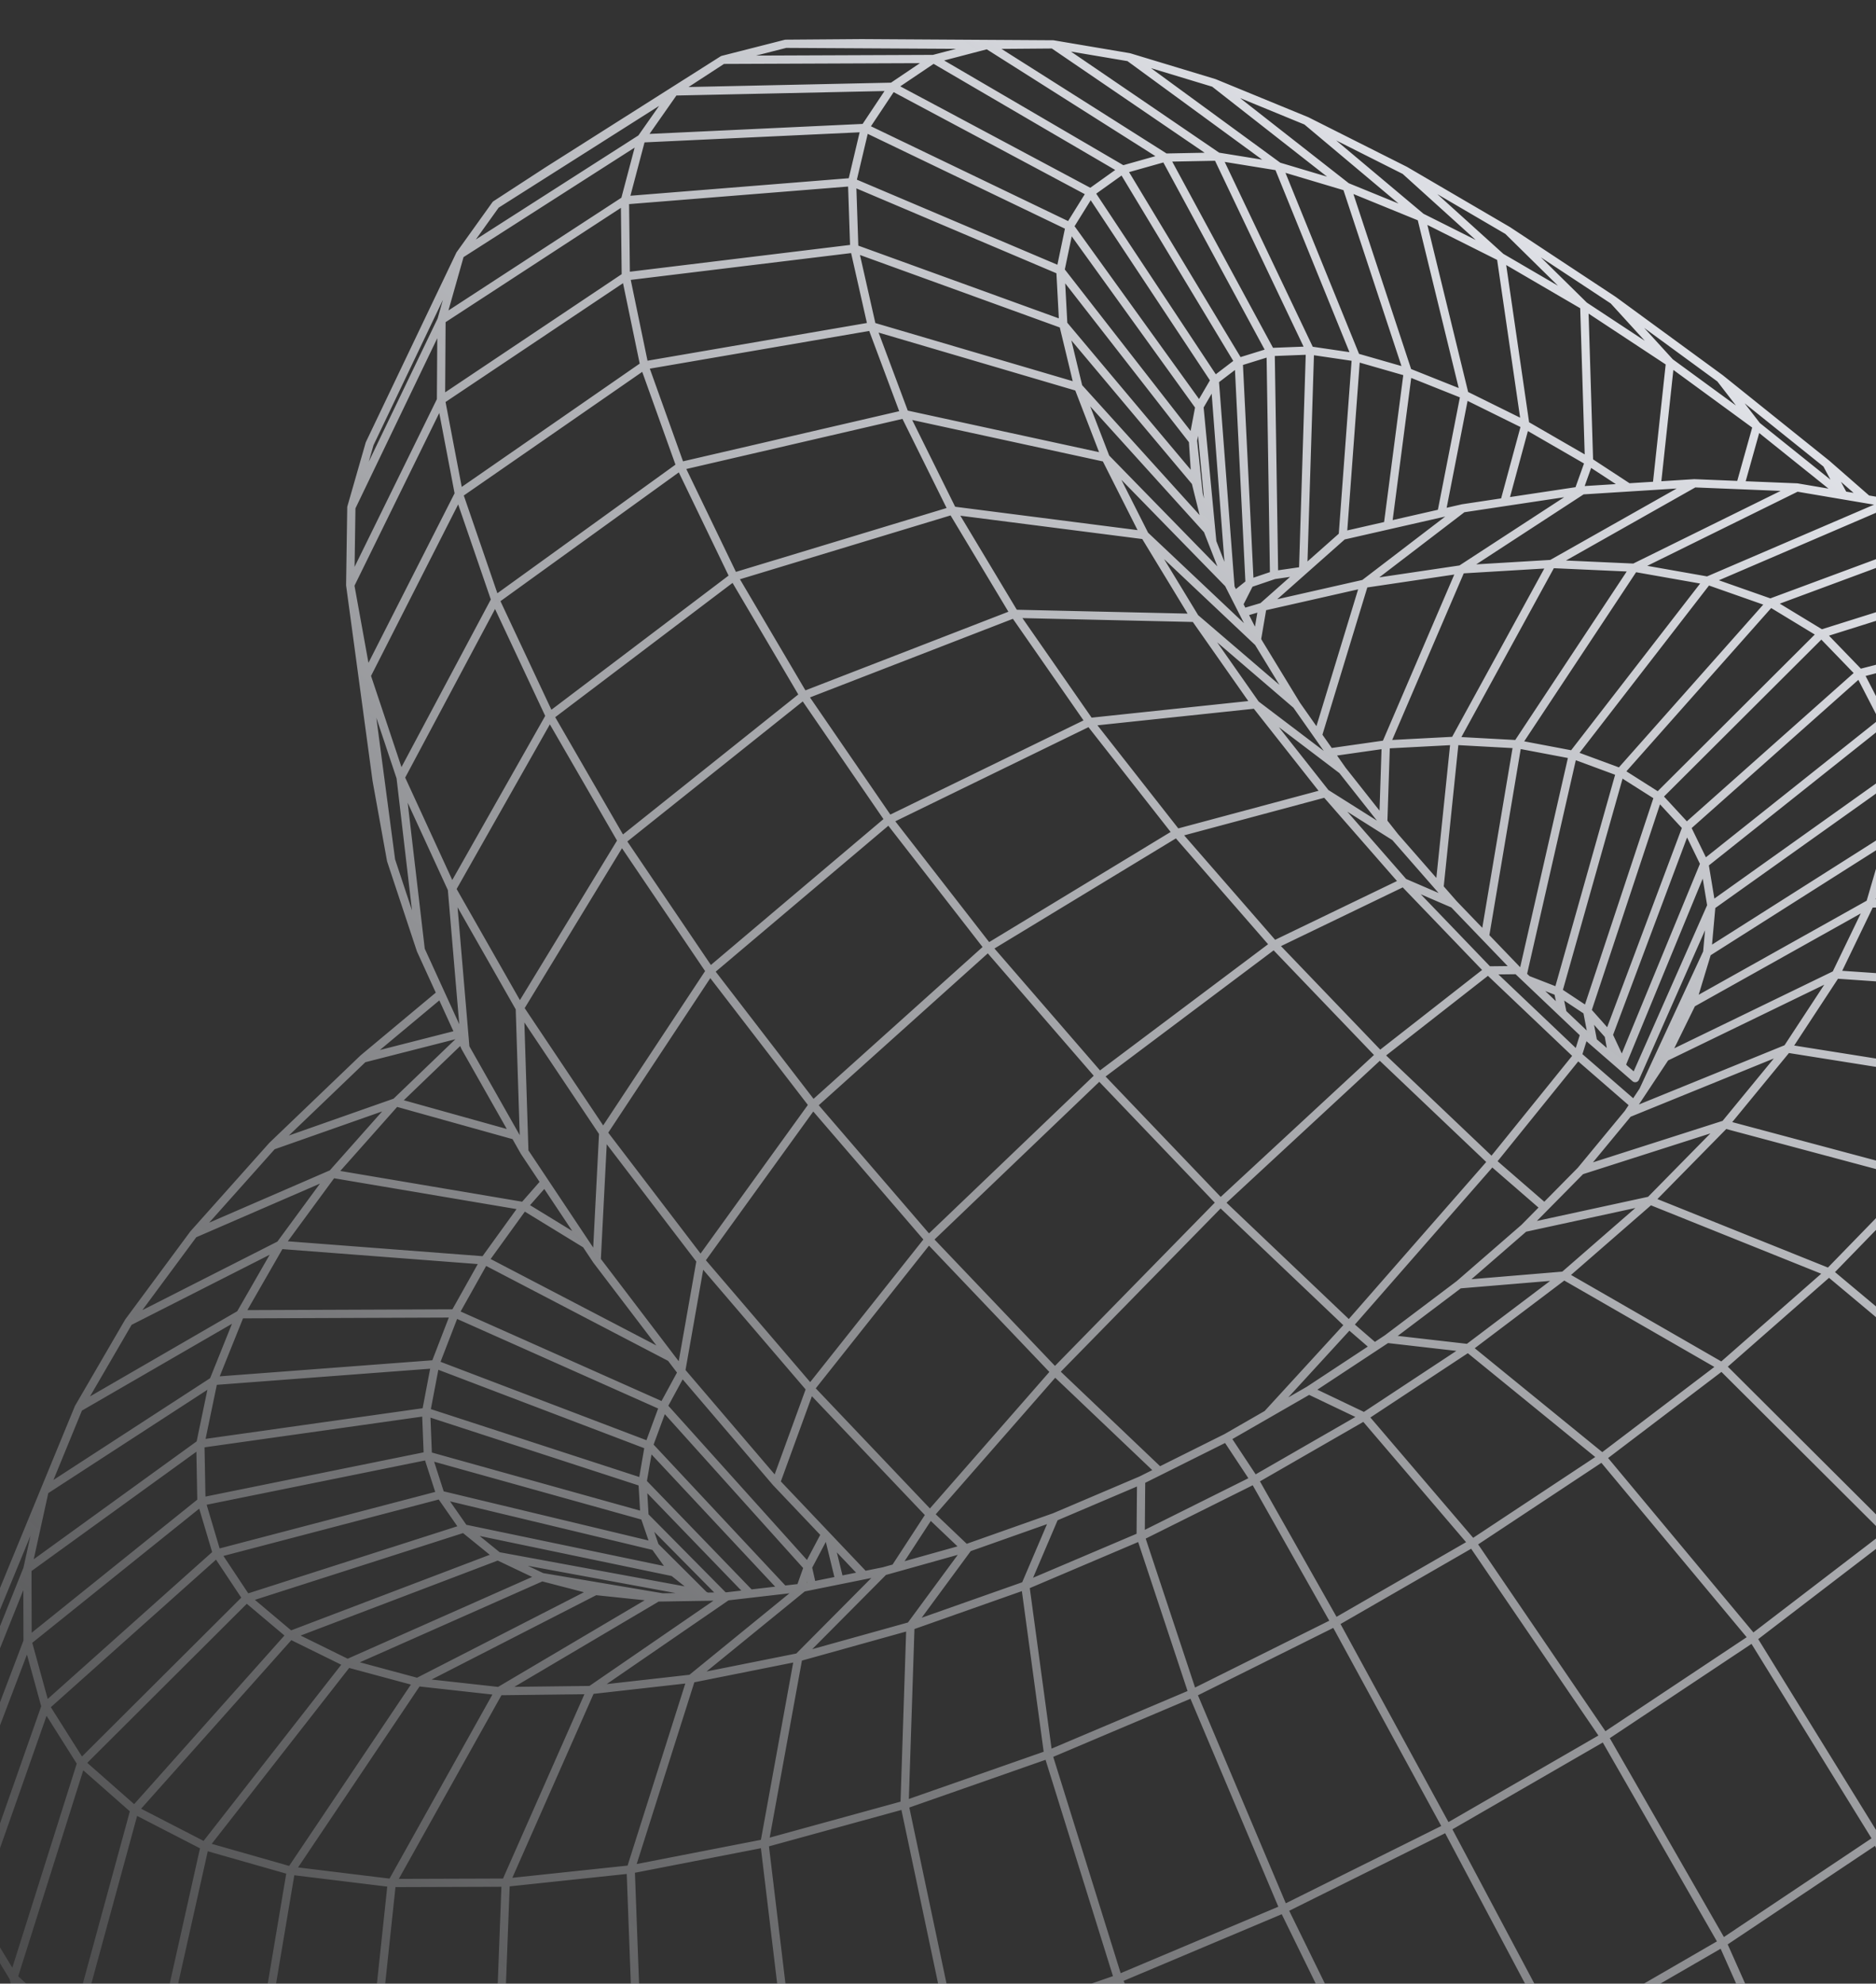<svg width="228" height="241" viewBox="0 0 228 241" fill="none" xmlns="http://www.w3.org/2000/svg">
<rect x="0" y="0" width="228" height="241" fill="#333333" stroke="none"/>
<g clip-path="url(#clip0_3059_2306)">
<path d="M243.6 247.299L244.814 245.394M243.6 247.299L242.801 246.957M243.6 247.299L236.922 251.528M243.6 247.299L257.263 251.614M257.263 251.614L236.162 264.344L223.889 260.581M257.263 251.614L269.38 253.795M257.263 251.614L271.562 228.12M223.889 260.581L219.036 263.839M223.889 260.581L234.089 253.73L248.267 242.71M269.38 253.795L247.834 266.332M269.38 253.795L279.76 253.846M271.562 228.12L265.667 226.177M271.562 228.12L283.089 230.372L269.381 253.796M271.562 228.12L272.782 218.351M219.036 263.839L224.399 264.745L247.834 266.332M219.036 263.839L218.666 264.088M248.267 242.71L260.928 231.247M248.267 242.71L252.17 230.852L235.81 243.545L228.135 223.491M260.928 231.247L271.843 219.569L280.823 207.903M260.928 231.247L266.764 217.671M280.823 207.903L284.694 201.489M280.823 207.903L289.63 190.908M292.948 230.592L301 228.816M292.948 230.592L283.089 230.373L285.1 202.466M292.948 230.592L293.726 202.835M292.948 230.592L279.76 253.846M301 228.816L288.253 251.812L279.76 253.846M301 228.816L307.139 225.122M301 228.816L300.781 201.462M285.099 202.465L284.217 202.278M293.725 202.835L285.099 202.466L284.694 201.489M293.725 202.835L300.781 201.462M293.725 202.835L289.254 193.558M284.694 201.489L287.724 196.47L292.807 186.805M292.807 186.805L300.781 201.462M292.807 186.805L295.783 181.151M247.834 266.332L257.868 266.29L266.117 264.26L288.252 251.813L294.749 247.781L299.186 241.867L311.305 219.617M247.834 266.332L236.161 264.344L219.765 263.35M218.666 264.088L202.296 273.577L185.303 282.004M218.666 264.088L217.999 255.492L199.09 266.445L189.456 247.671L189.409 247.58M311.305 219.617L313.471 212.437M311.305 219.617L307.139 225.122M311.305 219.617L309.839 193.75M279.76 253.846L257.868 266.289M313.471 212.437L313.647 203.738L311.919 180.113M313.471 212.437L311.754 187.608M307.139 225.122L306.172 198.404M307.139 225.122L294.75 247.781M309.839 193.75L311.754 187.608M309.839 193.75L298.255 176.135M311.919 180.113L310.367 171.411M311.919 180.113L311.754 187.608M311.919 180.113L302.071 167.236M311.754 187.608L300.261 171.456M310.367 171.411L307.154 161.666M310.367 171.411L303.452 162.966M302.071 167.236L300.261 171.456M302.071 167.236L302.891 165.324M307.154 161.666L304.932 156.744M307.154 161.666L304.486 158.618M304.932 156.744L305.688 153.565L305.915 142.766L302.195 118.406M304.932 156.744L303.452 162.966M303.452 162.966L302.891 165.324M302.195 118.406L299.815 108.437M302.195 118.406L284.829 99.088M302.195 118.406L301.927 129.577M299.815 108.437L294.891 99.817L278.07 81.51M299.815 108.437L282.673 89.653M300.781 201.462L306.173 198.404M306.173 198.404L309.84 193.75M306.173 198.404L295.783 181.151M295.783 181.151L297.522 177.845M298.255 176.135L297.522 177.845M298.255 176.135L300.261 171.456M297.522 177.845L289.63 190.908M297.522 177.845L293.276 154.792M302.891 165.324L298.956 141.774M222.005 56.356L224.053 60.181M226.939 60.669L222.004 56.356L209.07 45.981M226.939 60.669L229.517 61.105M226.939 60.669L224.053 60.181L224.042 60.179M209.07 45.981L213.527 51.748M209.07 45.981L196.089 36.486M229.517 61.105L251.074 65.772L262.09 69.501M229.517 61.105L207.528 70.546M229.517 61.105L239.085 64.362M224.042 60.179L218.394 59.221M224.042 60.179L213.528 51.748M218.394 59.221L205.917 58.715M218.394 59.221L198.607 68.972M205.917 58.715L201.353 59.002M205.917 58.715L188.559 68.519M213.527 51.748L211.51 58.943M213.527 51.748L202.967 44.028M196.089 36.486L183.254 28.017L170.758 20.712M196.089 36.486L202.968 44.028M170.758 20.712L158.794 14.694M170.758 20.712L182.412 31.247M158.794 14.694L147.554 10.078L163.673 22.7L172.736 26.398L158.794 14.694ZM182.412 31.247L192.542 37.156M182.412 31.247L172.736 26.396L177.999 47.968M182.412 31.247L185.38 51.615M147.554 10.079L137.225 6.952M137.225 6.952L127.986 5.391L104.734 5.249L95.493 5.319L87.841 7.269M137.225 6.952L155.374 20.223M87.841 7.269L66.566 20.752L60.251 24.861M87.841 7.269L113.449 7.168M87.841 7.269L81.943 11.108L60.251 24.861M60.251 24.861L55.908 30.921L44.925 53.907L42.701 61.65L42.566 70.743L42.562 71.085M42.562 71.085L45.775 94.814L47.528 104.518M42.562 71.085L44.554 82.079M42.562 71.085L53.597 48.611M155.374 20.223L163.672 22.698L171.099 45.215M155.374 20.223L147.983 19.026M155.374 20.223L164.799 43.406M47.528 104.518L51.135 115.399M47.528 104.518L44.554 82.079M44.554 82.079L55.772 60.005L60.195 72.876M44.554 82.079L48.687 94.457L51.135 115.399M51.135 115.399L53.575 120.738M53.575 120.738L55.809 125.626M53.575 120.738L44.151 128.599M55.809 125.626L56.089 126.238L56.559 127.268M55.809 125.626L44.151 128.599M44.151 128.599L33.091 139.197M56.559 127.268L63.727 139.918M56.559 127.268L54.921 108.01M63.727 139.918L72.518 153.11M63.727 139.918L63.174 122.492M72.518 153.11L81.525 164.942M72.518 153.11L73.31 137.633L63.174 122.492M81.525 164.942L82.781 166.593L82.876 166.705M81.525 164.942L58.886 153.137L34.044 151.237M63.174 122.492L75.571 102.131M63.174 122.492L55.017 108.176L54.921 108.01M75.571 102.131L97.671 84.493M75.571 102.131L66.824 86.999L54.921 108.01M75.571 102.131L86.295 117.977M82.876 166.705L80.616 170.859L98.181 190.391M82.876 166.705L94.325 180.104M94.325 180.104L100.297 186.393M94.325 180.104L98.481 168.702M100.297 186.393L100.776 186.899M100.297 186.393L98.181 190.391M98.481 168.702L85.154 153.138M98.481 168.702L112.871 150.575M98.481 168.702L113.033 184.008M100.776 186.899L105.031 191.379M100.776 186.899L102.018 191.987M98.181 190.391L97.287 192.916M98.181 190.391L98.693 192.657M202.968 44.028L192.543 37.157M202.968 44.028L201.353 59.002M201.353 59.002L192.302 59.572M192.302 59.572L177.774 61.758L175.182 62.349M192.302 59.572L177.559 69.177M183.254 28.015L192.542 37.156M192.542 37.156L193.124 56.087M193.124 56.087L197.909 59.218M193.124 56.087L185.38 51.614M193.124 56.087L191.852 59.638M185.38 51.615L177.998 47.968M185.38 51.615L183.001 60.394L182.837 60.995M177.998 47.968L171.099 45.215M177.998 47.968L175.182 62.349M171.099 45.215L164.799 43.406M171.099 45.215L168.668 63.833M175.182 62.349L163.192 65.081M163.192 65.081L164.799 43.406M163.192 65.081L153.441 73.721M147.983 19.026L141.636 19.148M147.983 19.026L159.208 42.584M147.983 19.026L127.987 5.391L120.01 5.453M164.799 43.406L159.208 42.584M141.636 19.148L120.01 5.453M141.636 19.148L154.426 42.77L159.208 42.584M141.636 19.148L136.454 20.608M120.01 5.453L95.494 5.319M120.01 5.453L113.449 7.168M159.208 42.584L158.37 69.353L154.843 69.864M153.441 73.721L165.789 70.924M153.441 73.721L151.091 74.421M153.441 73.721L152.761 77.707M113.449 7.168L108.446 10.54M113.449 7.168L136.456 20.608M108.446 10.54L81.943 11.11L77.943 16.819M108.446 10.54L105.116 15.543M108.446 10.54L132.544 23.399M136.456 20.608L150.545 43.977M136.456 20.608L132.546 23.401M150.545 43.977L154.427 42.772L154.844 69.865L151.87 70.874M150.545 43.977L151.87 70.874M150.545 43.977L147.639 46.194L132.546 23.401M151.87 70.874L150.037 72.346M151.87 70.874L150.581 73.413L151.091 74.421M132.546 23.401L129.997 27.505M151.091 74.421L151.147 74.528L151.777 75.769L151.848 75.909L152.523 77.239L152.935 78.047M150.581 73.415L149.554 71.394L149.553 71.392L149.314 70.922L146.763 64.391L145.317 58.565L129.227 39.407M75.954 24.34L77.943 16.82L55.907 30.919L53.657 38.87M77.942 16.817L105.116 15.543M105.116 15.543L103.556 22.125M105.116 15.543L129.722 27.37L129.995 27.503M145.77 49.394L147.637 46.191L149.551 71.391M145.77 49.394L144.986 53.538M145.77 49.394L129.996 27.503L128.875 32.862M145.77 49.394L147.337 65.865M144.986 53.538L145.315 58.562M144.986 53.538L145.675 60.016M144.986 53.538L128.875 32.862M128.875 32.862L103.556 22.123M128.875 32.862L129.225 39.407M103.556 22.123L75.953 24.337M103.556 22.123L103.827 30.198L129.225 39.407M129.225 39.407L131.062 47.033M53.658 38.867L75.953 24.337M53.658 38.867L42.7 61.648M53.658 38.867L53.596 48.608M75.953 24.337L75.954 24.48L76.058 33.575M76.058 33.575L53.596 48.608M76.058 33.575L78.303 44.398L55.771 60.005L53.596 48.608M76.059 33.575L103.828 30.198L105.963 39.645M105.963 39.645L78.304 44.398L82.69 56.636M105.963 39.645L109.953 50.316M105.963 39.645L131.063 47.033M157.567 85.641L152.934 78.046L139.125 65.022M157.567 85.641L161.622 91.412M157.567 85.641L147.37 76.9L147.295 76.835L145.235 75.07M139.125 65.022L145.235 75.07M139.125 65.022L134.376 55.62M139.125 65.022L115.756 62.028M145.235 75.07L152.607 85.582L132.429 87.718M145.235 75.07L123.29 74.573M161.622 91.412L161.783 91.639L161.864 91.755L163.137 93.567L168.116 99.87M161.622 91.412L168.424 90.442M168.116 99.87L169.274 101.338L169.4 101.497L169.544 101.679M168.116 99.87L168.126 99.531L168.424 90.442M168.424 90.442L177.559 69.177M169.544 101.679L173.489 106.189L173.537 106.243L176.673 109.828M169.544 101.679L161.112 96.362M176.673 109.828L184.395 117.859M176.673 109.828L170.591 107.204M184.395 117.859L192.564 125.623M184.395 117.859L180.869 117.897M192.564 125.623L197.199 129.649M192.564 125.623L191.748 128.236M197.199 129.649L197.211 129.659L198.735 130.982M197.199 129.649L197.135 129.231M161.112 96.362L152.608 85.582L163.137 93.567M161.112 96.362L143.014 101.213M161.112 96.362L170.591 107.204M197.135 129.231L207.149 104.933L204.979 100.484M197.135 129.231L195.505 125.749M82.69 56.636L109.953 50.316M82.69 56.636L89.176 70.081L66.825 87.001L60.195 72.876M82.69 56.636L60.195 72.876M109.953 50.316L115.756 62.028M109.953 50.316L134.376 55.621M115.756 62.028L89.176 70.082L97.671 84.493M115.756 62.028L123.29 74.573M134.376 55.621L131.102 47.136L131.063 47.036L146.761 64.391M134.376 55.621L149.313 70.921M60.195 72.876L48.688 94.457L54.921 108.01M97.671 84.493L108.039 99.603M97.671 84.493L123.29 74.573M123.29 74.573L132.429 87.718M132.429 87.718L108.039 99.603M132.429 87.718L138.241 95.127L138.248 95.135L138.434 95.374L143.014 101.213M86.295 117.977L108.039 99.605M86.295 117.977L98.807 134.233M86.295 117.977L73.311 137.632L85.154 153.138M108.039 99.603L120.096 115.116M120.096 115.116L98.807 134.233M120.096 115.116L133.617 130.727M120.096 115.116L143.014 101.213M98.807 134.233L85.154 153.138M98.807 134.233L112.871 150.574M143.014 101.213L154.847 114.795M85.154 153.138L82.781 166.592M133.617 130.727L112.871 150.575M133.617 130.727L148.336 146.117M133.617 130.727L154.847 114.795M112.871 150.575L128.211 166.667M148.336 146.117L167.699 128.193L155.102 115.062L154.847 114.795M148.336 146.117L128.212 166.666M148.336 146.117L163.959 160.973M154.847 114.795L170.591 107.204M170.591 107.204L180.869 117.897M180.869 117.897L191.748 128.236M180.869 117.897L167.698 128.194L168.131 128.604L181.319 141.141M191.748 128.236L197.728 133.429L197.909 133.586L198.591 134.179M113.033 184.008L108.794 190.513M113.033 184.008L117.352 188.117M108.794 190.513L117.352 188.117M108.794 190.513L107.413 190.899M117.352 188.117L117.666 188.029M128.212 166.666L113.033 184.006M128.212 166.666L140.9 178.736M163.959 160.973L167.059 163.654M163.959 160.973L154.017 171.82M181.319 141.141L187.713 146.685M181.319 141.141L191.748 128.237M163.959 160.974L181.32 141.142M284.939 168.401L293.275 154.792M284.939 168.401L284.635 168.013L267.789 146.541M284.939 168.401L274.056 182.348M284.939 168.401L289.63 190.908M293.276 154.792L275.897 133.609L267.789 146.541M293.276 154.792L298.956 141.774M267.789 146.541L242.881 131.475M267.789 146.541L257.254 159.806L244.458 173.151L222.283 154.588M274.056 182.348L260.799 196.365M274.056 182.348L259.967 163.446L259.951 163.424L257.254 159.805L233.555 142.999M274.056 182.348L279.324 204.267L271.844 219.569M260.799 196.365L245.397 210.173M260.799 196.365L266.764 217.672M289.63 190.908L279.323 204.268L266.764 217.672M266.764 217.672L252.17 230.853L245.397 210.173M281.465 121.248L275.896 133.609L250.107 120.237L242.881 131.476M281.465 121.248L255.137 109.486M281.465 121.248L284.444 109.677M281.465 121.248L298.956 141.774M242.881 131.476L217.214 127.397M242.881 131.476L233.555 142.999M217.214 127.397L223.123 118.394M217.214 127.397L198.184 135.134L197.875 135.258M217.214 127.397L209.648 136.61M233.555 142.999L222.283 154.588M233.555 142.999L209.649 136.609M222.283 154.588L213.516 162.28L212.571 163.11L212.4 163.259L209.259 166.016M222.283 154.588L200.551 145.862M223.123 118.394L223.333 117.957L227.288 109.766M223.123 118.394L250.108 120.237L255.137 109.486M223.123 118.394L202.529 128.38L202.392 128.446M227.288 109.766L229.658 101.663M227.288 109.766L205.61 121.897M227.288 109.766L255.137 109.486M255.137 109.486L257.91 99.412M202.392 128.446L205.61 121.897M202.392 128.446L198.606 134.157L198.59 134.18L198.356 134.535L198.135 134.866L198.063 134.976L197.875 135.258M197.875 135.258L197.512 135.699L197.354 135.889L195.772 137.803L195.684 137.91L192.128 142.214L190.575 143.785L190.198 144.169L188.579 145.808L188.486 145.901L185.245 149.184L182.66 151.429L177.347 156.041L168.575 162.656M205.61 121.897L207.482 115.727M207.482 115.727L207.993 110.042M207.482 115.727L199.702 132.504M168.575 162.656L167.16 163.588L167.059 163.655L159.088 168.905M168.575 162.656L178.423 163.784L190.079 154.978M159.088 168.905L165.801 172.109M159.088 168.905L154.016 171.821L153.962 171.853L149.063 174.669L138.688 179.84M165.801 172.109L178.423 163.785L194.722 177.059M165.801 172.109L157.912 176.645L157.759 176.735L152.45 179.788L152.246 179.48L149.063 174.667M165.801 172.109L178.949 187.495L194.722 177.059M194.722 177.059L209.259 166.016M209.259 166.016L229.622 186.309M209.259 166.016L190.079 154.98M229.622 186.309L244.457 173.15L260.799 196.363M229.622 186.309L213.023 199.018M229.622 186.309L245.397 210.173M138.688 179.84L138.63 186.675L152.45 179.789L162.248 197.117L178.949 187.496L194.979 211.017M138.688 179.84L128.835 184.032L128.156 184.32M128.156 184.32L117.666 188.029M128.156 184.32L124.606 192.634M117.666 188.029L110.649 197.556M107.413 190.899L106.314 191.12L97.586 192.882M107.413 190.899L97.026 201.351M97.586 192.882L93.093 196.542L92.978 196.636L83.995 203.954M97.586 192.882L95.252 193.151M97.026 201.351L84.17 203.92L83.997 203.954M97.026 201.351L110.649 197.556M95.252 193.151L88.362 193.947L85.926 193.986L85.489 193.992L79.909 194.081M95.252 193.151L78.859 175.625L78.089 180.099L51.789 171.536M79.909 194.081L72.368 193.293M79.909 194.081L60.647 205.461M33.091 139.197L23.531 149.911L15.639 160.577M33.091 139.197L48.1 133.918M15.639 160.577L9.561 171.029M15.639 160.577L34.044 151.237M23.532 149.911L40.384 142.607M40.384 142.607L48.1 133.918M40.384 142.607L34.044 151.237M40.384 142.607L63.653 146.538M9.561 171.029L5.423 181.097M9.561 171.029L29.196 159.673M34.044 151.237L29.197 159.674M9.56 171.029L-3.164 201.935M-3.164 201.935L-5.604 212.892M-3.164 201.935L5.423 181.097M5.423 181.097L3.329 190.613M5.423 181.097L25.94 167.776M-5.604 212.892L-5.647 223.055L-0.232 246.903L2.318 256.644M-5.604 212.892L3.329 190.613M3.329 190.613L3.351 199.408M3.329 190.613L24.35 175.408M7.439 265.185L2.319 256.644L-3.237 232.237M7.439 265.185L25.516 282.257L32.936 289.196M7.439 265.185L15.1 272.348M7.439 265.185L1.642 240.259M-3.237 232.237L-3.085 232.487L1.642 240.259M-3.237 232.237L5.53 207.32L9.873 214.196M32.936 289.196L42.69 294.663M32.936 289.196L15.1 272.348M15.1 272.348L25.226 277.971M1.642 240.259L9.873 214.196M1.642 240.259L8.958 246.953M42.69 294.663L54.65 298.525L68.637 300.678M42.69 294.663L25.226 277.971M68.637 300.678L88.951 303.163L102.753 303.496M68.637 300.678L84.426 301.047L84.711 301.084L102.753 303.496M68.637 300.678L52.296 284.068M102.753 303.496L117.849 302.246L133.965 299.417M52.296 284.068L68.823 284.354M52.296 284.068L44.536 257.668M68.823 284.354L60.352 257.787M68.823 284.354L84.426 301.046L101.741 299.592M68.823 284.354L86.98 282.732M133.965 299.417L150.797 295.046M133.965 299.417L120.266 296.317M150.797 295.046L168.022 289.207L185.303 282.004M150.797 295.046L139.652 291.261M185.303 282.004L179.464 276.183L159.517 284.508M298.956 141.774L301.927 129.577M278.07 81.51L271.153 74.763M278.07 81.51L252.829 74.853M278.07 81.51L282.673 89.653M282.673 89.653L284.829 99.088M282.673 89.653L256.703 81.962M284.829 99.088L284.443 109.676M284.829 99.088L258.421 90.189M271.153 74.763L262.09 69.501M271.153 74.763L246.912 68.96M262.09 69.501L239.085 64.362M252.829 74.853L256.703 81.962M252.829 74.853L246.911 68.96M252.829 74.853L226.005 81.796M256.703 81.962L258.421 90.189M256.703 81.962L228.982 87.567M239.085 64.362L246.912 68.96M239.085 64.362L215.163 73.23M207.528 70.546L215.163 73.23M207.528 70.546L191.156 91.697M207.528 70.546L198.607 68.972M215.163 73.23L221.363 76.995M215.163 73.23L196.9 93.819M188.559 68.519L198.607 68.972M188.559 68.519L177.559 69.177M188.559 68.519L176.791 90.004M177.559 69.177L165.789 70.924M301.927 129.577L284.443 109.676M301.927 129.577L305.688 153.564M257.91 99.412L284.443 109.676M257.91 99.412L258.421 90.189M257.91 99.412L229.657 101.664M207.993 110.042L230.216 94.224M207.993 110.042L207.148 104.933M207.993 110.042L198.734 130.982M258.421 90.189L230.216 94.224M229.657 101.664L230.216 94.224M229.657 101.664L207.482 115.729M230.216 94.224L228.982 87.567M228.982 87.567L226.005 81.796M228.982 87.567L207.148 104.935M226.005 81.796L221.363 76.995M226.005 81.796L204.978 100.484M221.363 76.995L201.539 96.761M204.979 100.484L201.539 96.76M204.979 100.484L195.505 125.749M195.505 125.749L192.899 122.816M195.505 125.749L196.032 128.635M201.539 96.761L196.9 93.819M201.539 96.761L192.899 122.816M192.899 122.816L193.612 126.534M192.899 122.816L189.368 120.48M246.912 68.96L221.364 76.993M196.9 93.819L189.368 120.48M196.9 93.819L191.156 91.697M189.368 120.48L185.617 119.02M189.368 120.48L189.907 123.097M191.156 91.697L184.413 90.419M191.156 91.697L185.047 118.48M198.607 68.972L184.413 90.419M184.413 90.419L176.791 90.004M184.413 90.419L180.478 113.786M176.791 90.004L168.424 90.442M176.791 90.004L174.946 107.855M165.789 70.924L160.172 89.349M165.789 70.924L177.774 61.758M48.1 133.918L62.624 137.971M48.1 133.917L56.09 126.237M63.653 146.538L66.203 143.632M63.653 146.538L58.887 153.136L55.277 159.572M63.653 146.538L71.227 151.17M29.197 159.674L25.94 167.776M29.197 159.674L55.277 159.572M55.277 159.572L52.894 165.74M55.277 159.572L80.218 170.68L80.618 170.858L78.86 175.624L52.894 165.74M25.94 167.776L24.35 175.408M25.94 167.776L52.894 165.74M24.35 175.408L24.48 182.435M24.35 175.408L51.79 171.535M52.894 165.74L51.79 171.535M51.79 171.535L52 176.858M91.155 193.623L78.091 180.098L78.332 184.2L51.999 176.856M-3.235 232.237L-5.645 223.054L3.352 199.407L5.531 207.319L26.352 188.73M3.351 199.407L24.479 182.434M24.479 182.434L26.353 188.729M24.479 182.434L51.999 176.856M51.999 176.856L53.533 181.607M79.588 187.86L78.332 184.201L87.98 193.953M79.588 187.86L81.848 191.009M79.588 187.86L85.574 193.82M9.873 214.196L16.346 219.894M9.873 214.196L29.965 194.171M16.346 219.894L35.285 198.65M16.346 219.894L8.958 246.953M16.346 219.894L24.879 224.289L18.64 252.165M8.958 246.953L18.638 252.165M29.965 194.171L26.351 188.729L53.531 181.608M29.965 194.171L35.285 198.65M29.965 194.171L55.965 185.833L56.381 185.7M53.531 181.608L56.381 185.7M53.531 181.608L79.587 187.859M35.285 198.65L42.243 202.074M35.285 198.65L60.512 189.054M56.381 185.7L60.512 189.054M56.381 185.7L81.848 191.008L85.083 193.587L85.927 193.985M60.512 189.054L65.868 191.603M60.512 189.054L85.082 193.586M25.226 277.971L18.638 252.165M25.226 277.971L37.684 281.915M18.638 252.165L30.557 255.77L37.684 281.914M15.1 272.347L8.958 246.952M42.243 202.074L50.742 204.364L72.368 193.291L65.868 191.603M42.243 202.074L65.868 191.603M65.868 191.603L80.501 194.071M35.355 227.276L24.88 224.29L42.245 202.075M35.355 227.276L30.557 255.772L44.537 257.669M35.355 227.276L47.615 228.774L44.536 257.668M35.355 227.276L50.57 204.621L50.743 204.365L60.648 205.462M44.536 257.668L60.352 257.787M60.648 205.462L47.615 228.773L61.46 228.728M60.648 205.462L71.797 205.328M54.65 298.526L37.685 281.915L52.296 284.069M60.352 257.787L77.729 256.094M60.352 257.787L61.46 228.729M61.46 228.729L76.65 227.119M61.46 228.729L71.797 205.328M71.797 205.328L83.997 203.954M71.797 205.328L88.364 193.945M83.997 203.954L76.65 227.118M101.741 299.592L117.85 302.245M101.741 299.592L120.268 296.316M101.741 299.592L86.98 282.732M86.98 282.732L106.434 279.204M77.73 256.094L86.98 282.733M77.73 256.094L96.351 252.594M77.73 256.094L76.65 227.118M96.351 252.594L115.865 247.333M96.351 252.594L92.909 223.951M76.65 227.118L92.91 223.952M120.268 296.316L139.653 291.261M120.268 296.316L106.434 279.204M106.434 279.204L126.813 273.815M115.865 247.333L135.886 240.4M115.865 247.333L109.934 219.273L101.158 221.684L100.905 221.754L100.273 221.928L100.221 221.942L92.909 223.951M115.865 247.333L126.813 273.816M92.909 223.951L97.027 201.35M110.649 197.556L109.934 219.274L127.394 213.162M110.649 197.556L124.606 192.634M139.653 291.261L159.518 284.508M139.653 291.261L126.813 273.815M126.813 273.815L147.717 266.654M106.433 279.206L96.351 252.595M135.886 240.4L156.017 231.919L168.725 257.851L147.717 266.654M135.886 240.4L127.394 213.161M127.394 213.162L144.949 205.729L156.017 231.92L175.85 222.06L189.41 247.58M127.394 213.162L124.607 192.635M124.606 192.634L138.631 186.674L138.74 187.004L144.949 205.728L162.25 197.115M159.518 284.508L168.023 289.206M159.518 284.508L147.717 266.654M147.717 266.654L135.887 240.399M189.41 247.58L168.726 257.852L179.465 276.184L199.092 266.446L202.297 273.578M189.41 247.58L209.348 236.047M209.348 236.047L228.135 223.491M209.348 236.047L218 255.491L235.811 243.545L234.09 253.729M162.248 197.116L175.848 222.059L194.979 211.017M194.979 211.017L209.347 236.047M194.979 211.017L213.023 199.018M213.023 199.018L212.854 198.814L194.723 177.059M213.023 199.018L228.135 223.492M228.135 223.491L245.397 210.171M190.079 154.978L197.891 148.177L197.9 148.169L200.551 145.861M190.079 154.978L177.348 156.039M200.551 145.861L209.649 136.609M200.551 145.861L185.245 149.182M209.649 136.609L192.129 142.213" stroke="url(#paint0_linear_3059_2306)" stroke-miterlimit="10" stroke-linecap="round" stroke-linejoin="round"/>
</g>
<defs>
<linearGradient id="paint0_linear_3059_2306" x1="262.934" y1="63.292" x2="47.487" y2="336.809" gradientUnits="userSpaceOnUse">
<stop stop-color="#E9EBF1"/>
<stop offset="1" stop-color="#E9EBF1" stop-opacity="0"/>
</linearGradient>
<clipPath id="clip0_3059_2306">
<rect width="308" height="308" fill="white" transform="translate(0 0.115)"/>
</clipPath>
</defs>
</svg>
